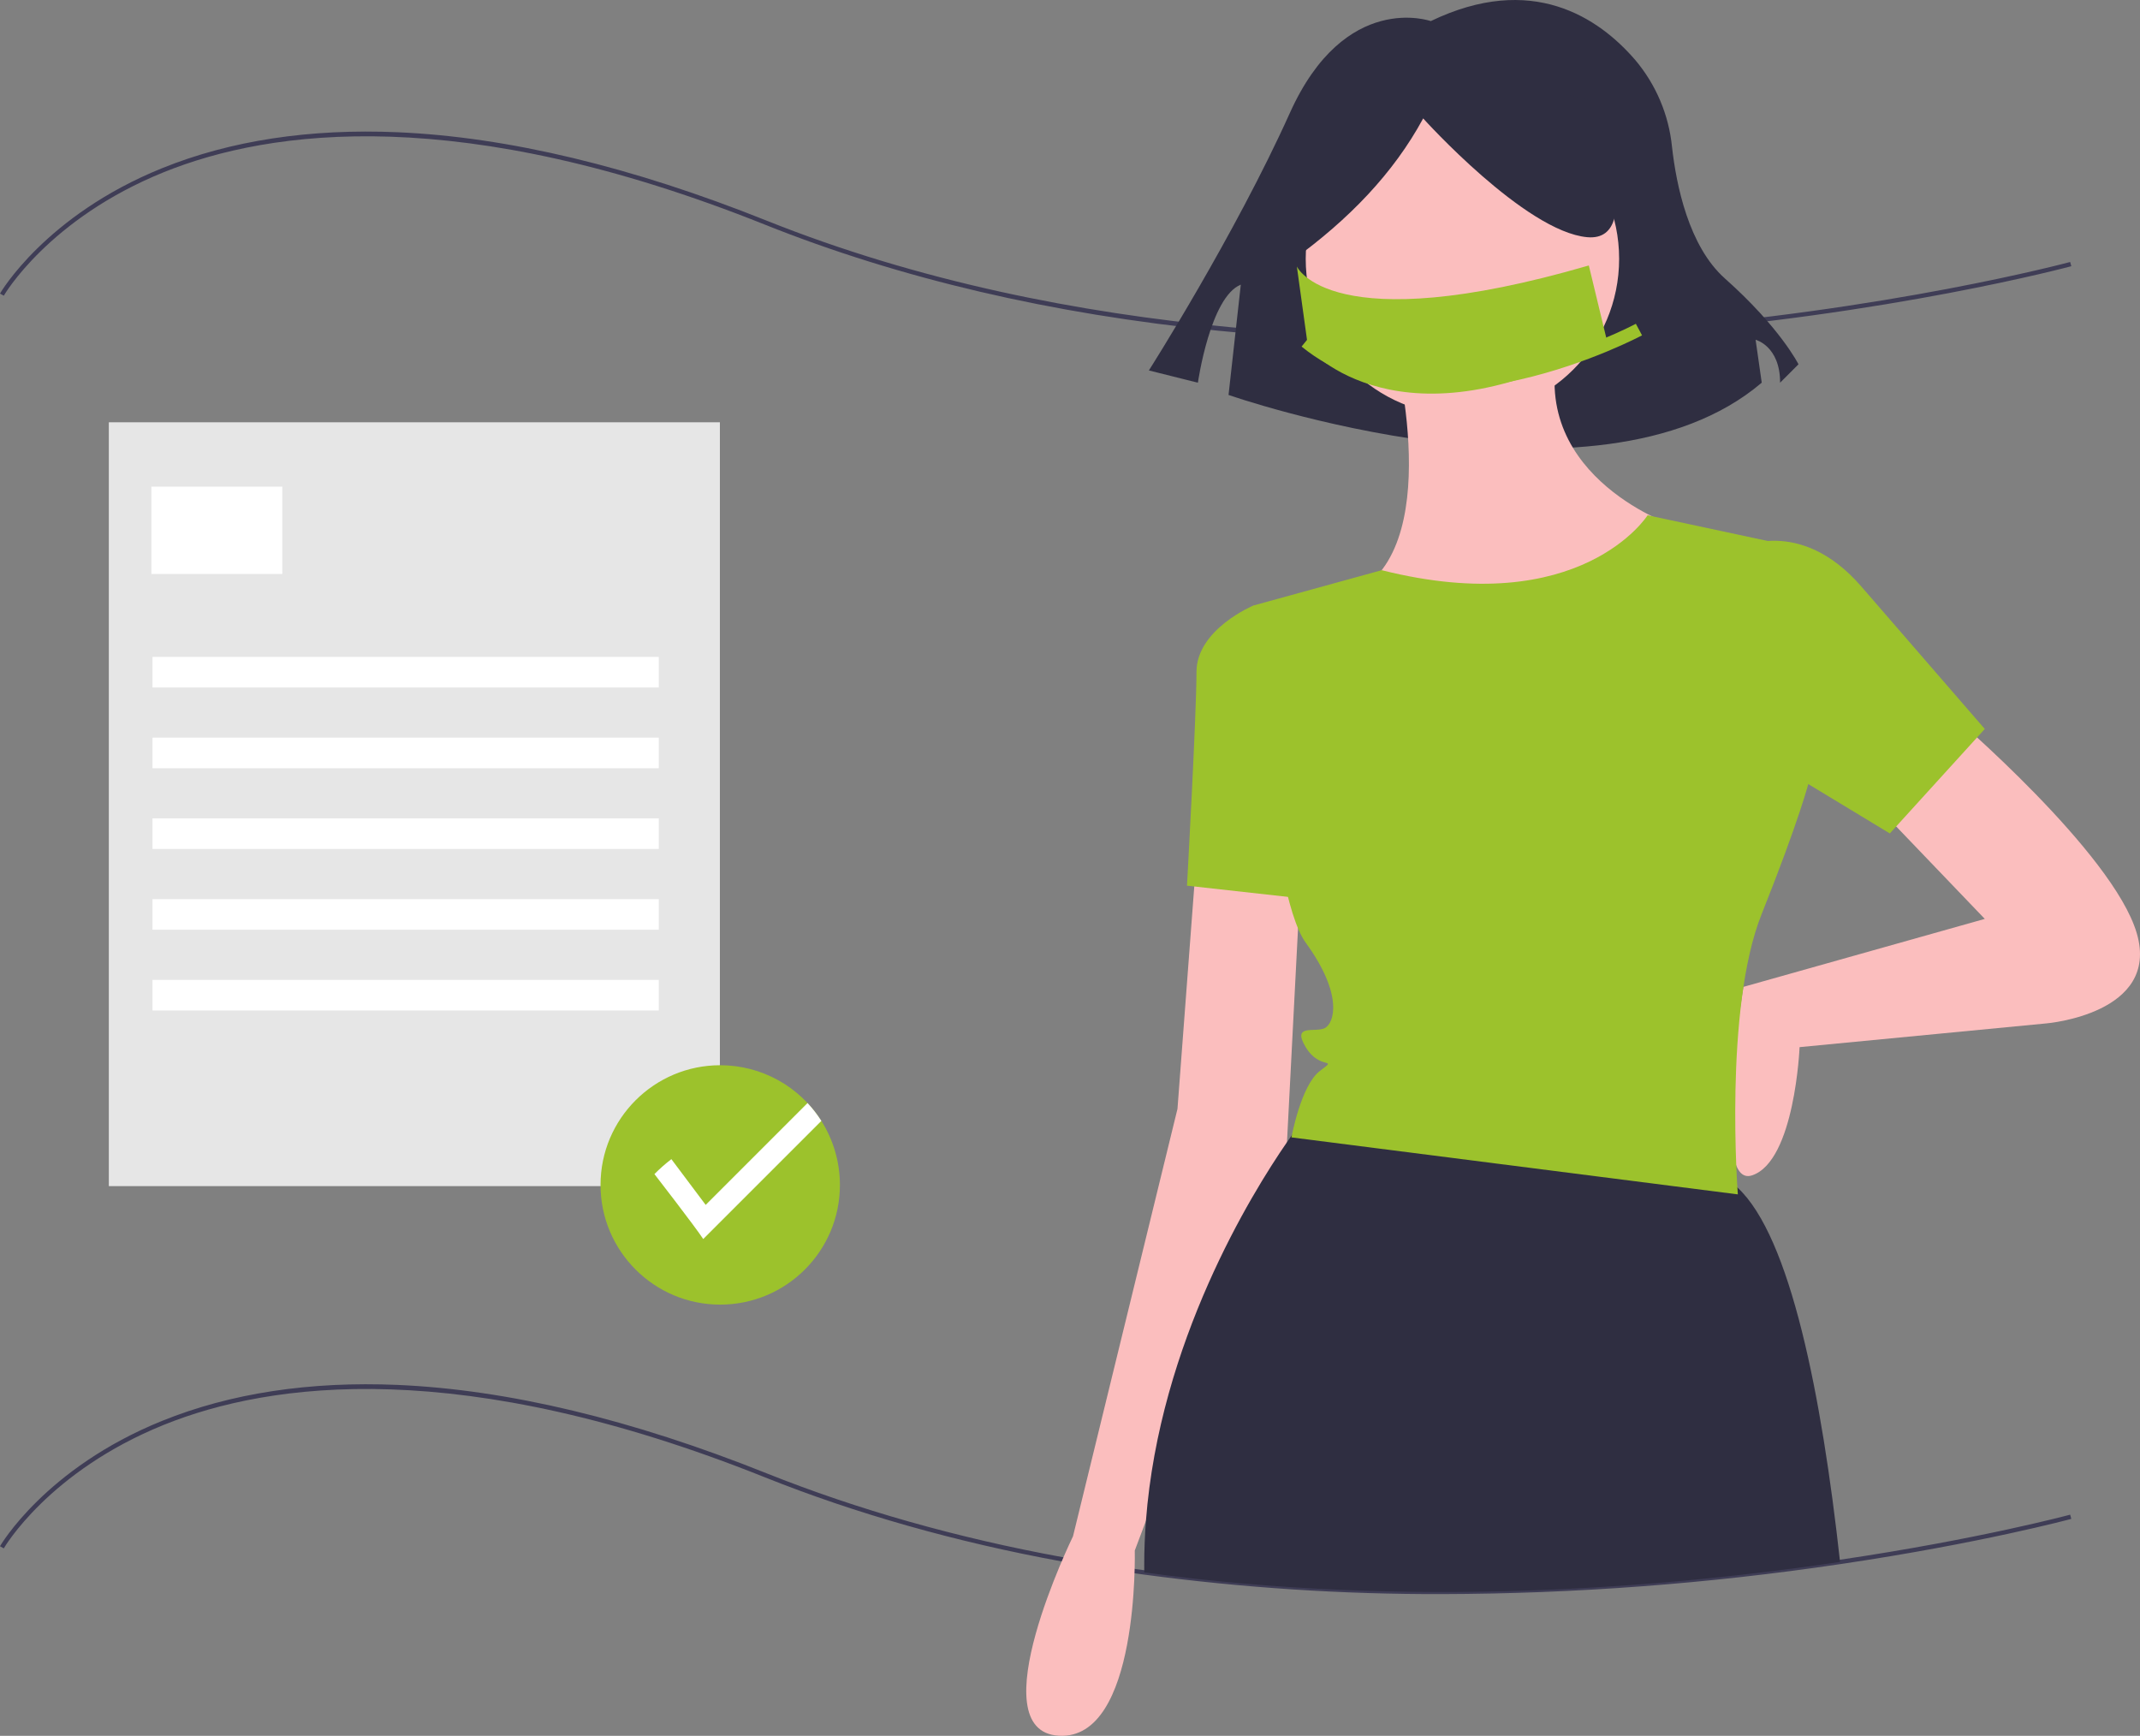 <?xml version="1.0" encoding="utf-8"?>
<!-- Generator: Adobe Illustrator 24.1.0, SVG Export Plug-In . SVG Version: 6.00 Build 0)  -->
<svg version="1.1" id="f9d61bf9-0ef1-4a80-973b-f2b4c4b57253"
	 xmlns="http://www.w3.org/2000/svg" xmlns:xlink="http://www.w3.org/1999/xlink" x="0px" y="0px" viewBox="0 0 816.36 662.16"
	 style="enable-background:new 0 0 816.36 662.16;" xml:space="preserve">
<rect x="0" y="0" width="816.36" height="662.16" fill="#808080" stroke="none"/>
<style type="text/css">
	.st0{fill:#3F3D56;}
	.st1{fill:#2F2E41;}
	.st2{fill:#FBBEBE;}
	.st3{fill:#9CC22C;}
	.st4{fill:#E6E6E6;}
	.st5{fill:#FFFFFF;}
	.st6{fill:none;stroke:#9CC22C;stroke-width:5;stroke-miterlimit:10;}
</style>
<path class="st0" d="M550.01,608.1c-38,0.1-75.96-2.39-113.62-7.44c-1.23-0.16-2.48-0.33-3.71-0.52
	c-9.24-1.31-18.49-2.82-27.48-4.47c-40.46-7.4-78.62-18.21-113.41-32.12c-115.77-46.31-188.56-36.45-229.24-20.03
	c-44.02,17.77-60.94,46.85-61.11,47.14L0,589.84c0.17-0.3,17.31-29.81,61.81-47.81c26.09-10.56,56.36-15.17,89.97-13.72
	c41.96,1.82,89.27,13.15,140.63,33.7c34.69,13.87,72.73,24.65,113.09,32.03c8.97,1.64,18.2,3.14,27.42,4.46
	c1.23,0.18,2.47,0.36,3.69,0.51c102.08,14.04,200.56,5.57,265.2-4c53.28-7.89,87.57-17.12,87.91-17.21l0.44,1.61
	c-0.34,0.09-34.72,9.35-88.1,17.25C651.72,604.15,600.9,607.97,550.01,608.1z"/>
<path class="st0" d="M550.12,130.27c-29.35,0-57.92-1.37-85.49-4.12c-63.35-6.31-121.5-19.92-172.84-40.46
	C176.02,39.38,103.23,49.24,62.56,65.66C18.54,83.43,1.61,112.51,1.45,112.8L0,111.98c0.17-0.3,17.31-29.81,61.81-47.81
	c26.09-10.56,56.36-15.17,89.97-13.72c41.96,1.82,89.27,13.15,140.63,33.7c115.95,46.38,244.98,48.2,332.8,41.57
	c95.19-7.19,163.83-25.6,164.51-25.78l0.44,1.61c-0.68,0.19-69.44,18.63-164.78,25.83C599.85,129.3,574.71,130.27,550.12,130.27z"/>
<path class="st1" d="M545.81,8.05c0,0-32.73-11.69-53.77,35.07s-53.77,98.19-53.77,98.19l18.7,4.68c0,0,4.68-32.73,16.37-37.41
	l-4.68,42.08c0,0,140.28,49.1,203.4-4.68l-2.34-16.37c0,0,9.35,2.34,9.35,16.37l7.01-7.01c0,0-7.01-14.03-28.06-32.73
	c-13.81-12.28-18.56-35.63-20.19-50.23c-1.22-12.19-6.1-23.73-14-33.1C609.87,6.7,584.39-10.52,545.81,8.05z"/>
<path class="st2" d="M744.47,272.64c0,0,61.59,52.54,70.65,83.33s-34.42,34.42-34.42,34.42l-94.2,9.06c0,0-1.81,43.48-18.12,48.91
	s-3.31-71.9-3.31-71.9l92.08-25.93l-41.67-43.48L744.47,272.64z"/>
<path class="st2" d="M456.43,326.99L449.18,423l-39.85,163.04c0,0-36.23,74.27-5.43,76.09s28.99-70.65,28.99-70.65l57.97-153.98
	l5.43-105.07L456.43,326.99z"/>
<circle class="st2" cx="557.88" cy="98.73" r="59.78"/>
<path class="st2" d="M530.7,127.72c0,0,21.74,77.9-12.68,97.82s86.96,34.42,119.56-25.36c0,0-57.97-19.93-41.67-72.46H530.7z"/>
<path class="st3" d="M489.04,234.6l-10.87-3.62c0,0-21.74,9.06-21.74,25.36s-3.62,81.52-3.62,81.52l48.91,5.43L489.04,234.6z"/>
<path class="st1" d="M701.94,595.83c-66.88,9.91-164.35,17.91-265.43,4c-0.01-1-0.01-1.97-0.01-2.92c0-5.65,0.22-11.24,0.65-16.77
	c5.18-68.03,40.23-124.75,53.79-144.41c0.68-1,1.32-1.9,1.88-2.7c2.19-3.07,3.46-4.7,3.46-4.7s105.07-1.72,159.42,20.02
	c2.62,1.1,5.02,2.67,7.08,4.63C683.04,471.69,694.94,532.4,701.94,595.83z"/>
<path class="st3" d="M662.95,209.24c0,0,23.55-12.68,47.1,14.49l47.1,54.35l-36.23,39.85l-68.84-41.67L662.95,209.24z"/>
<path class="st1" d="M493.28,99.11c21.16-15.32,38.29-32.96,49.63-53.94c0,0,38.84,43.15,62.57,45.31s2.16-51.78,2.16-51.78
	l-43.15-10.79l-41,4.32L491.12,53.8L493.28,99.11z"/>
<path class="st3" d="M628.53,196.56c0,0-25.35,40.08-101.44,20.95l-43.18,11.89l-5.74,1.58c0,0,5.43,108.69,19.93,128.62
	s10.87,30.8,7.25,32.61c-3.62,1.81-12.68-1.81-7.25,7.25c5.43,9.06,12.68,3.62,5.43,9.06s-10.87,25.36-10.87,25.36l170.29,21.74
	c0,0-5.43-70.65,9.06-106.88S690.12,298,690.12,298l-10.87-90.58L628.53,196.56z"/>
<rect x="41.52" y="161.09" class="st4" width="233.1" height="291.38"/>
<rect x="57.75" y="185.65" class="st5" width="49.95" height="33.3"/>
<rect x="58.17" y="250.59" class="st5" width="193.14" height="11.66"/>
<rect x="58.17" y="281.39" class="st5" width="193.14" height="11.66"/>
<rect x="58.17" y="312.19" class="st5" width="193.14" height="11.66"/>
<rect x="58.17" y="342.99" class="st5" width="193.14" height="11.66"/>
<rect x="58.17" y="373.8" class="st5" width="193.14" height="11.66"/>
<path class="st3" d="M320.41,452.05c-0.02,25.22-20.49,45.64-45.7,45.62c-25.22-0.02-45.64-20.49-45.62-45.7
	c0.02-25.22,20.49-45.64,45.7-45.62c15.64,0.01,30.18,8.03,38.54,21.24C317.96,434.91,320.41,443.39,320.41,452.05z"/>
<path class="st5" d="M313.33,427.59l-45.07,45.06c-2.83-4.39-18.61-24.77-18.61-24.77c2.02-2.04,4.18-3.95,6.46-5.7l13.09,17.45
	l38.86-38.86C310.02,422.88,311.79,425.16,313.33,427.59z"/>
<path class="st3" d="M606.1,101.27c-98.81,28.73-111.38,0.38-111.38,0.38l4.31,31.16c0,0,35.16,40.9,113.98-2.89L606.1,101.27"/>
<path class="st6" d="M498.1,130.27c47.1,38.27,127.12-4.55,127.12-4.55"/>
</svg>

